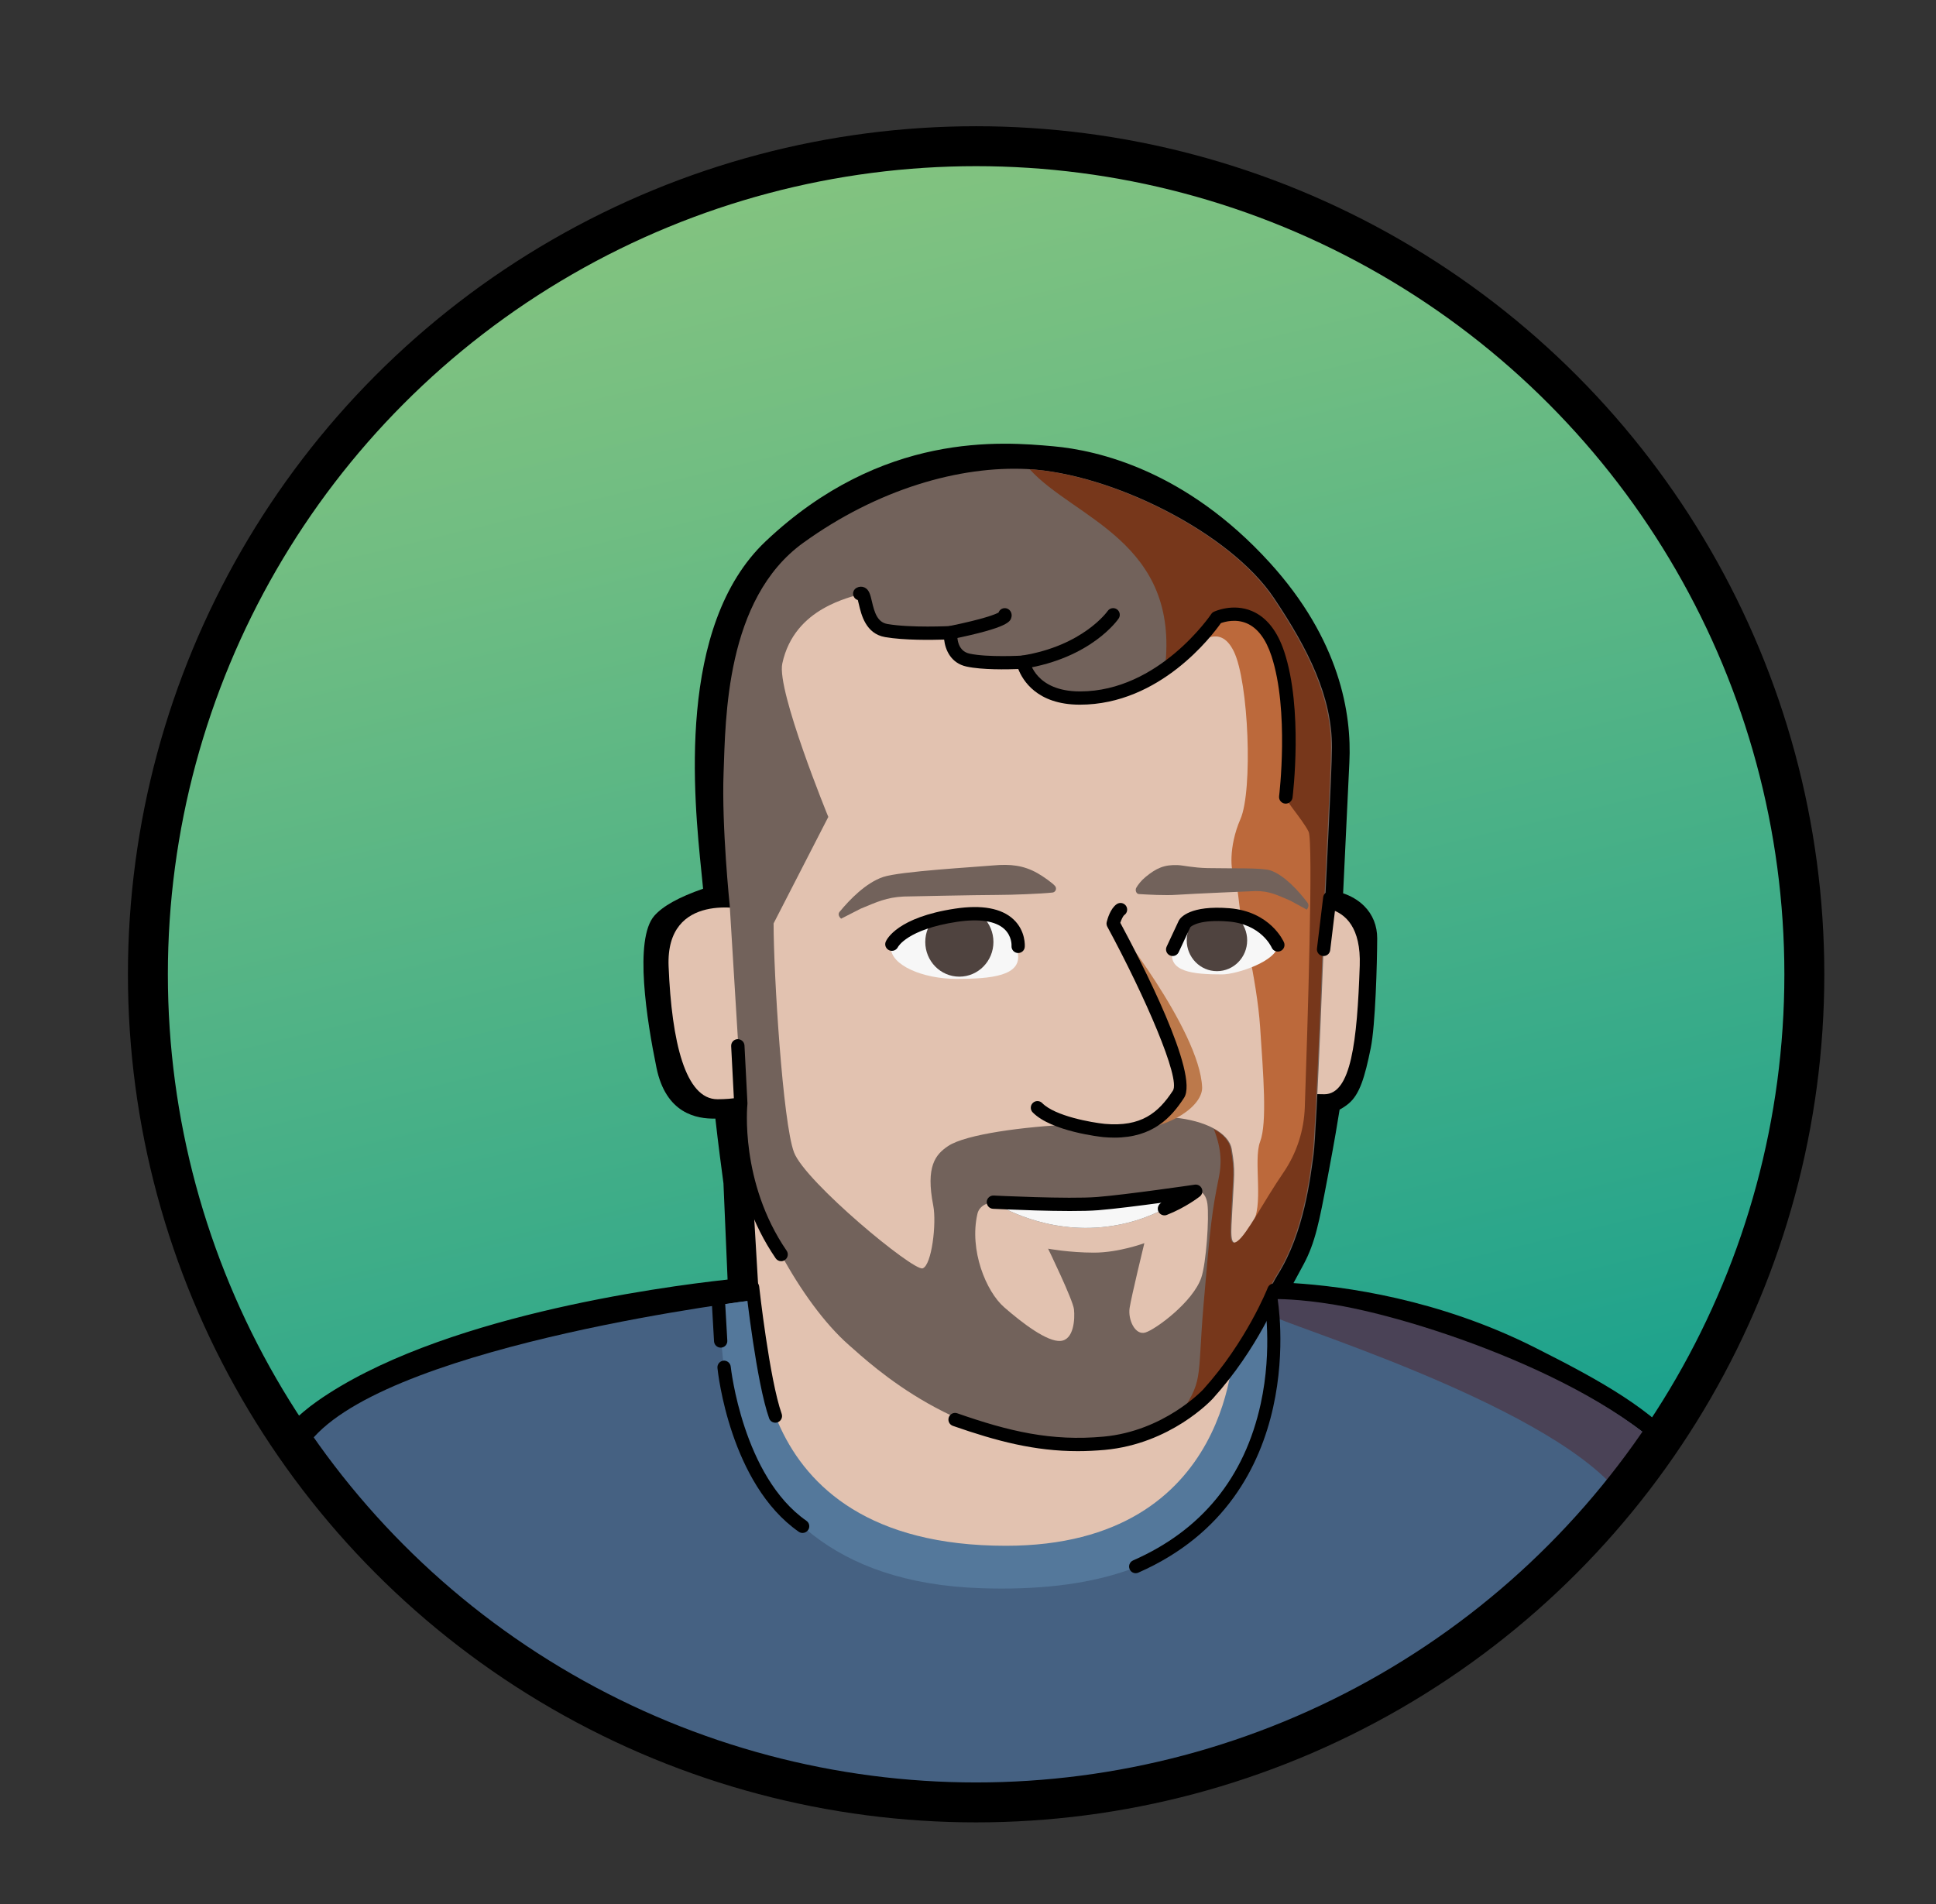 <?xml version="1.0" encoding="utf-8"?>
<!-- Generator: Adobe Illustrator 25.2.3, SVG Export Plug-In . SVG Version: 6.00 Build 0)  -->
<svg version="1.1" id="Layer_1" xmlns="http://www.w3.org/2000/svg" xmlns:xlink="http://www.w3.org/1999/xlink" x="0px" y="0px"
	 viewBox="0 0 436.28 429.15" style="enable-background:new 0 0 436.28 429.15;" xml:space="preserve">
<rect x="0" y="0" width="436.28" height="429.15" fill="#333333" stroke="none"/>
<style type="text/css">
	.st0{clip-path:url(#XMLID_3_);}
	.st1{clip-path:url(#SVGID_2_);}
	.st2{fill:#54789B;}
	.st3{fill:#E2C2B0;}
	.st4{fill:#72625B;}
	.st5{clip-path:url(#SVGID_4_);}
	.st6{fill:#F7F7F7;}
	.st7{fill:#4A4256;}
	.st8{fill:#BC693B;}
	.st9{fill:#77371B;}
	.st10{fill:#BC794B;}
	.st11{clip-path:url(#SVGID_6_);}
	.st12{fill:#4F433F;}
	.st13{clip-path:url(#SVGID_8_);}
	.st14{fill:none;stroke:#000000;stroke-width:9;stroke-linecap:round;stroke-linejoin:round;stroke-miterlimit:10;}
</style>
<g>
	<defs>
		<circle id="XMLID_11_" cx="219.97" cy="219.59" r="186.64"/>
	</defs>
	<linearGradient id="XMLID_2_" gradientUnits="userSpaceOnUse" x1="169.361" y1="8.524" x2="268.133" y2="420.461">
		<stop  offset="0" style="stop-color:#8CC67F"/>
		<stop  offset="0.232" style="stop-color:#70BD82"/>
		<stop  offset="0.731" style="stop-color:#29A68B"/>
		<stop  offset="1" style="stop-color:#009990"/>
	</linearGradient>
	<use xlink:href="#XMLID_11_"  style="overflow:visible;fill:url(#XMLID_2_);"/>
	<clipPath id="XMLID_3_">
		<use xlink:href="#XMLID_11_"  style="overflow:visible;"/>
	</clipPath>
	<g class="st0">
		<path d="M399.06,425.15c-0.4,0-0.81-0.05-1.21-0.15c-2.68-0.67-4.31-3.38-3.65-6.06c0-0.02,2.27-11.72-6.19-47.91
			c-8.84-37.82-18.27-44.16-46.75-58.48c-28.84-14.5-57.62-13.6-57.91-13.59c-1.79,0.09-3.5-0.84-4.44-2.37
			c-0.95-1.53-1-3.45-0.14-5.03c0,0,3.71-6.79,6.15-11.35c1.91-3.57,2.67-7.57,4.33-16.32l0.43-2.24
			c1.96-10.29,2.7-15.74,2.71-15.79c0.27-2.03,1.75-3.68,3.73-4.18c0.26-0.07,0.76-0.27,1.12-0.48c0.36-0.72,0.95-2.55,1.86-7.03
			c0.73-3.59,1.23-15.85,1.25-22.7c0-0.18-0.02-0.25-0.02-0.25c-0.32-0.39-2.02-0.79-2.85-0.79c-1.37,0-2.67-0.56-3.62-1.55
			c-0.94-0.99-1.44-2.32-1.38-3.69c0.01-0.26,1.2-25.82,1.61-33.88c0.46-9.04-1.84-22.95-15.4-37.83
			c-16.55-18.18-33.57-22.18-42.25-22.95c-11.04-0.98-34.03-3.02-57.01,18.7c-16.62,15.7-12.97,51.25-11.41,66.43
			c0.25,2.44,0.45,4.37,0.53,5.83c0.09,1.64,0.34,5.99-3.74,7.24c-6.51,1.99-8.85,3.46-9.58,4.03c-0.67,2.68-0.19,12.86,2.49,25.88
			c0.78,3.78,1.54,3.7,4.77,3.35c1.82-0.2,4.31-0.46,6.38,1.34c1.21,1.05,1.9,2.54,1.95,4.18c0.06,2.02,1.35,12.16,2.15,18.08
			c0.02,0.15,0.03,0.3,0.04,0.46l1.14,26.64c0.11,2.68-1.91,4.97-4.58,5.2c-0.63,0.05-62.94,5.43-92.33,26.09
			c-30.5,21.44-31.78,95.51-31.79,96.25c-0.03,2.74-2.27,4.94-5,4.94c-0.02,0-0.04,0-0.06,0c-2.76-0.03-4.97-2.3-4.94-5.06
			c0.04-3.25,1.36-79.94,36.04-104.31c26.98-18.96,76.77-25.7,92.47-27.41l-0.93-21.69c-0.24-1.77-1.26-9.42-1.82-14.59
			c-4.22,0.09-11.14-1.11-13.27-11.45c-2.17-10.54-5.12-29.01-0.48-34.27c1.94-2.19,5.47-4.16,10.98-6.09
			c-0.1-1.1-0.23-2.4-0.36-3.61c-1.71-16.65-5.72-55.63,14.49-74.72c26.25-24.8,53.23-22.41,64.76-21.39
			c10.12,0.9,29.92,5.49,48.76,26.18c15.87,17.43,18.54,34.13,17.99,45.07c-0.3,6.01-1.05,21.8-1.41,29.5
			c1.61,0.55,3.32,1.44,4.75,2.87c1.93,1.93,2.94,4.46,2.93,7.32c-0.02,5.58-0.4,19.54-1.45,24.67c-1.36,6.69-2.51,10.46-4.99,12.54
			c-0.66,0.55-1.36,1-2.03,1.36c-0.42,2.66-1.17,7.16-2.36,13.46l-0.42,2.24c-1.8,9.5-2.7,14.26-5.34,19.18
			c-0.69,1.3-1.49,2.77-2.28,4.22c11.38,0.71,32.61,3.56,54.29,14.46c31.49,15.83,42.46,24.38,51.99,65.13
			c9.06,38.75,6.48,51.3,6.15,52.6C403.35,423.63,401.31,425.15,399.06,425.15z"/>
	</g>
	<g class="st0">
		<defs>
			<path id="SVGID_1_" d="M170.24,292.98c0,0-80.25,9.68-99.45,30.87c-31.13,34.35-29.26,96.39-29.26,96.39h358.62
				c0,0,0.13-52.42-20.16-87.35c-10.33-17.79-64.14-39.51-92.12-39.92S170.24,292.98,170.24,292.98z"/>
		</defs>
		<use xlink:href="#SVGID_1_"  style="overflow:visible;fill:#456182;"/>
		<clipPath id="SVGID_2_">
			<use xlink:href="#SVGID_1_"  style="overflow:visible;"/>
		</clipPath>
		<g class="st1">
			<path class="st2" d="M162.84,287.49c0,0-9.82,68.2,58.21,70.46c25.29,0.84,42.67-4.87,53.84-17.94
				c17.26-20.2,8.92-60.36,8.92-60.36L162.84,287.49z"/>
		</g>
	</g>
	<g class="st0">
		<path class="st3" d="M167.91,239.73l3.28,55.69c0,0-5.87,52.97,55.49,52.97c51.83,0,51.38-46.16,51.38-46.16l-2.89-62.5H167.91z"
			/>
	</g>
	<g class="st0">
		<path class="st3" d="M168.1,205.01c0,0-18.13-4.31-17.43,12.8c0.7,17.11,3.79,29.94,11.02,29.94s10.41-2.32,10.41-2.32l2.07-11.17
			l-2.33-22.48L168.1,205.01z"/>
	</g>
	<g class="st0">
		<path class="st3" d="M292.59,205.01c0,0,14.41-4.49,13.83,12.62c-0.58,17.11-1.95,28.99-7.98,28.99s-9.13-0.88-9.13-0.88
			l-1.77-11.48l1.95-22.48L292.59,205.01z"/>
	</g>
	<g id="XMLID_9_" class="st0">
		<path class="st4" d="M166.8,242.58l-2.36-38.55c0,0-1.84-17.77-1.38-29.88c0.46-12.12,0.4-39.14,17.94-51.8
			c16.79-12.12,35.23-17.41,50.57-16.63c18.8,0.95,45.55,14.22,55.48,28.99c7.82,11.64,13.14,22.34,13.11,33.74
			c-0.01,5.72-1.61,34.69-1.61,37.07s-1.84,49.66-2.53,54.65c-0.69,4.99-2.07,17.58-8.05,27.09c-5.98,9.5-11.95,38.03-43.48,38.5
			c-28.57,0.42-48.04-18.11-53.14-22.57c-11.13-9.74-21.9-30.75-23.28-41.68S166.8,242.58,166.8,242.58z"/>
	</g>
	<g class="st0">
		<path class="st3" d="M174.33,208.12l12.33-24c0,0-11.68-28.49-10.37-34.57c2.76-12.83,15.72-14.81,17.56-15.76
			s0.46,7.37,5.98,8.32s14.49,0.48,14.49,0.48s-0.46,5.23,3.91,6.18c4.37,0.95,12.42,0.48,12.42,0.48s1.41,8.03,12.69,8.08
			c18.89,0.08,30.92-18.1,30.92-18.1s6.2-2.18,9.69,1.43c9.76,10.08,5.87,36.83,5.41,37.78s4.37,6.18,5.75,9.03
			c1.08,2.24-0.24,44.15-0.86,62.08c-0.18,5.3-1.86,10.42-4.83,14.75c-4.56,6.66-8.12,13.77-10.32,15.42
			c-2.09,1.57-1.63-2.21-1.4-6.98c0.39-7.96,0.77-8.63-0.12-13.74c-0.65-3.77-6.11-6.46-13.04-7.13c-3.49-0.33-6.98,2.62-12.33,3.03
			c-2.46,0.19-7.28-1.62-10.65-1.47c-10.67,0.48-23.89,2.19-27.89,4.86c-2.85,1.9-5.1,4.57-3.36,13.43
			c0.77,3.92-0.32,13.43-2.39,14.14c-2.07,0.71-26.46-19.49-28.99-26.14C176.4,253.03,174.33,219.53,174.33,208.12z"/>
	</g>
	<g class="st0">
		<path class="st3" d="M227.94,270.79c0,0-6.82-0.99-7.68,2.8c-1.87,8.14,1.94,17.47,6.02,21.03c4.08,3.56,9.68,7.84,12.71,7.6
			c3.03-0.24,3.26-4.99,3.03-7.13c-0.23-2.14-5.83-13.66-5.83-13.66s4.75,0.89,10.35,0.89s11.34-2.14,11.34-2.14
			s-2.92,12-3.32,14.61c-0.4,2.61,1.22,6.24,3.56,5.53c2.33-0.71,10.73-6.89,12.59-12.36c1.11-3.25,1.81-13.48,1.38-16.65
			c-0.22-1.62-1.02-3.04-2.61-2.83c0,0-14.48,2.3-22.09,2.79C239.77,271.76,227.94,270.79,227.94,270.79"/>
	</g>
	<g class="st0">
		<defs>
			<path id="SVGID_3_" d="M267.93,268.69c0,0-9.8,2.02-20.55,2.58c-8.83,0.47-18.31-0.53-23.51-0.32c0,0,9.76,6.56,23.16,5.73
				S267.93,268.69,267.93,268.69z"/>
		</defs>
		<use xlink:href="#SVGID_3_"  style="overflow:visible;fill:#4D4D4D;"/>
		<clipPath id="SVGID_4_">
			<use xlink:href="#SVGID_3_"  style="overflow:visible;"/>
		</clipPath>
		<g class="st5">
			<path class="st6" d="M223.87,277.02c0,0,13.33,1.3,22.03,0.49c8.7-0.81,22.03-2.05,22.03-2.05l4.87-13.16c0,0-51.47,3.8-50.6,3.8
				C223.07,266.1,223.87,277.02,223.87,277.02z"/>
		</g>
	</g>
	<g class="st0">
		<path class="st7" d="M287.69,297.04l-0.24-4.25c0,0,5.09-0.11,13.31,1.27c21.59,3.62,66.53,19.51,79.78,39.29
			c5.47,8.17,8.82,19.18,11.7,29.88c7.91,29.35,7.91,57.01,7.91,57.01h-17.21c0,0-1.75-64.85-18.86-84.63
			c-17.11-19.78-76.27-37.6-77.23-39.02"/>
	</g>
	<g class="st0">
		<path class="st8" d="M295.1,187.45c-1.38-2.85-6.21-8.08-5.75-9.03c0.46-0.95,4.35-27.71-5.41-37.78
			c-2.96-3.06-7.88-1.95-9.29-1.55c-0.31,0.27-0.61,0.55-0.89,0.81c-0.45,0.62-1.21,1.61-2.26,2.82l0,0
			c-1.52,3.62,3.17-2.8,6.54,4.09c3.37,6.89,4.3,31.37,1.5,37.78c-2.8,6.42-2.07,12.12-1.5,12.36s1.5,9.13,1.5,9.13
			s3.73,14.8,4.43,25.41c0.7,10.61,1.63,21.54,0,25.82c-1.63,4.27,1.01,14.85-1.92,18.62c1.99-3.08,4.47-7.46,7.34-11.66
			c2.96-4.33,4.64-9.45,4.83-14.75C294.86,231.6,296.19,189.69,295.1,187.45z"/>
	</g>
	<g class="st0">
		<path class="st9" d="M286.84,134.7c-9.81-14.6-36.04-27.72-54.8-28.94c10.02,11.1,33.96,16.35,30.47,44.99
			c7.34-5.18,11.54-11.53,11.54-11.53s6.2-2.18,9.69,1.43c9.76,10.08,5.87,36.83,5.41,37.78s4.37,6.18,5.75,9.03
			c1.08,2.24-0.24,44.15-0.86,62.08c-0.18,5.3-1.86,10.42-4.83,14.75c-4.56,6.66-8.12,13.77-10.32,15.42
			c-2.09,1.57-1.63-2.21-1.4-6.98c0.39-7.96,0.77-8.63-0.12-13.74c-0.31-1.79-1.71-3.34-3.84-4.54c1.88,4.8,1.72,8.06,1.13,10.96
			c-1.52,7.6-1.87,10.14-3.44,28.67c-1.49,17.57,0.19,16.75-6.05,25.82c13.95-8.97,18.27-25.76,22.59-32.63
			c5.98-9.51,7.36-22.1,8.05-27.09c0.69-4.99,2.53-52.28,2.53-54.65s1.6-31.35,1.61-37.07C299.98,157.03,294.66,146.34,286.84,134.7
			z"/>
	</g>
	<g class="st0">
		<path class="st10" d="M270.9,245.05c0.16,3.82-6.36,9.34-17.49,9.85c0,0,12.82-2.64,12.58-9.65c-0.36-10.87-9.62-26.43-15.13-37.1
			C250.11,206.69,270.37,232.12,270.9,245.05z"/>
	</g>
	<g class="st0">
		<defs>
			<path id="SVGID_5_" d="M229.32,214.6c1.2,5.44-6.17,6.02-13.79,6.02s-14.77-3.11-14.77-7.02c0-3.03,11.47-7.22,19.08-7.22
				C225.93,206.38,228.26,209.78,229.32,214.6z"/>
		</defs>
		<use xlink:href="#SVGID_5_"  style="overflow:visible;fill:#F7F7F7;"/>
		<clipPath id="SVGID_6_">
			<use xlink:href="#SVGID_5_"  style="overflow:visible;"/>
		</clipPath>
		<g class="st11">
			<ellipse class="st12" cx="216.19" cy="212.3" rx="7.68" ry="7.82"/>
		</g>
	</g>
	<g class="st0">
		<defs>
			<path id="SVGID_7_" d="M287.95,212.97c0,3.59-9.21,6.64-12.55,6.64c-6.54,0-12.38-0.55-11.14-5.64c1.33-5.49,3.22-7.94,9.76-7.94
				C283.29,206.03,287.95,210.68,287.95,212.97z"/>
		</defs>
		<use xlink:href="#SVGID_7_"  style="overflow:visible;fill:#F7F7F7;"/>
		<clipPath id="SVGID_8_">
			<use xlink:href="#SVGID_7_"  style="overflow:visible;"/>
		</clipPath>
		<g class="st13">
			<ellipse class="st12" cx="274.24" cy="211.94" rx="6.81" ry="6.94"/>
		</g>
	</g>
	<g class="st0">
		<path class="st4" d="M189.55,207.05l4.42-2.26c3.63-1.49,5.77-2.54,9.69-2.73c0,0,16.67-0.36,21.1-0.36
			c3.23,0,9.97-0.26,12.43-0.54c0.71-0.08,1.03-0.94,0.56-1.48c-0.58-0.67-2.61-2.13-3.94-2.88c-3.15-1.78-6.13-2.1-9.98-1.75
			c-3.85,0.36-20.99,1.31-24.83,2.61c-3.85,1.31-7.5,5.05-9.79,7.84C188.57,206.28,189.55,207.05,189.55,207.05z"/>
	</g>
	<g class="st0">
		<path class="st4" d="M294.48,205.01L290.8,203c-3-1.28-4.77-2.21-7.9-2.17c0,0-14.21,0.59-17.73,0.84
			c-2.57,0.18-6.57-0.04-8.54-0.17c-0.57-0.04-0.89-0.88-0.55-1.45c0.42-0.7,1.08-1.58,2.09-2.41c2.39-1.96,4.19-2.8,7.28-2.66
			c1.2,0.05,3.31,0.59,6.64,0.67c5.25,0.12,12.29-0.13,14.22,0.53c3.15,1.09,6.32,4.61,8.34,7.27
			C295.21,204.18,294.48,205.01,294.48,205.01z"/>
	</g>
	<g id="strokes_1_" class="st0">
		<g>
			<path d="M214.21,144.08c-0.7,0-1.32-0.49-1.47-1.2c-0.17-0.81,0.36-1.6,1.17-1.77c7.98-1.64,10.42-2.67,11.11-3.05
				c0.06-0.16,0.14-0.31,0.25-0.45c0.52-0.64,1.47-0.73,2.11-0.21c0.49,0.4,0.7,1.06,0.55,1.69c-0.24,0.98-0.57,2.32-13.42,4.96
				C214.41,144.07,214.31,144.08,214.21,144.08z M225.48,139.72L225.48,139.72L225.48,139.72z"/>
		</g>
		<g>
			<path d="M230.54,150.73c-0.72,0-1.36-0.53-1.48-1.26c-0.13-0.82,0.43-1.59,1.25-1.72c13.75-2.19,19.25-9.96,19.3-10.04
				c0.47-0.68,1.4-0.85,2.08-0.39c0.68,0.47,0.86,1.4,0.4,2.08c-0.25,0.36-6.2,8.9-21.31,11.31
				C230.7,150.73,230.62,150.73,230.54,150.73z"/>
		</g>
		<g>
			<path d="M180.86,345.5c-0.3,0-0.6-0.09-0.86-0.27c-15.47-10.79-18.22-35.85-18.32-36.91c-0.08-0.82,0.51-1.56,1.34-1.65
				c0.81-0.08,1.56,0.51,1.65,1.34c0.03,0.25,2.72,24.75,17.06,34.75c0.68,0.47,0.85,1.41,0.37,2.09
				C181.8,345.27,181.34,345.5,180.86,345.5z"/>
		</g>
		<g>
			<path d="M289.74,181.12c-0.06,0-0.12,0-0.19-0.01c-0.82-0.1-1.41-0.85-1.3-1.67c0.02-0.19,2.32-19.31-1.72-31.59
				c-1.26-3.83-3.13-6.31-5.56-7.36c-2.48-1.07-4.95-0.37-5.84-0.05c-1.95,2.77-13.71,18.38-31.77,18.38c-0.04,0-0.09,0-0.13,0
				c-9.53-0.04-12.76-5.48-13.76-8.03c-2.44,0.09-8.12,0.21-11.66-0.56c-3.53-0.77-4.78-3.75-5.05-6.08
				c-2.84,0.09-9,0.18-13.29-0.56c-4.38-0.75-5.38-5.07-5.92-7.39c-0.07-0.3-0.16-0.67-0.24-0.96c-0.38-0.11-0.71-0.37-0.9-0.75
				c-0.38-0.74-0.09-1.64,0.65-2.02c0.58-0.3,1.2-0.32,1.75-0.07c1.06,0.49,1.32,1.65,1.67,3.13c0.59,2.57,1.27,4.73,3.51,5.11
				c5.29,0.91,14.07,0.46,14.16,0.46c0.43-0.02,0.86,0.14,1.16,0.46c0.3,0.31,0.45,0.74,0.42,1.17c-0.03,0.4-0.22,3.94,2.74,4.58
				c4.12,0.9,11.93,0.45,12.02,0.44c0.75-0.03,1.43,0.49,1.57,1.24c0.05,0.27,1.42,6.8,11.22,6.84c0.04,0,0.08,0,0.12,0
				c17.77,0,29.43-17.25,29.55-17.43c0.15-0.23,0.36-0.41,0.6-0.52c0.17-0.08,4.28-2,8.61-0.15c3.27,1.4,5.71,4.49,7.26,9.19
				c4.25,12.92,1.95,32.09,1.85,32.9C291.13,180.56,290.48,181.12,289.74,181.12z"/>
		</g>
		<g>
			<path d="M251.13,256.4c-0.78,0-1.6-0.04-2.45-0.11c-0.5-0.05-11.73-1.26-15.96-5.58c-0.58-0.59-0.57-1.54,0.02-2.12
				c0.59-0.58,1.54-0.57,2.12,0.02c2.89,2.95,11.16,4.39,14.1,4.69c8.19,0.73,12.07-2.47,15.36-7.5c1.76-2.69-6.3-21.26-14.78-36.93
				c-0.18-0.33-0.23-0.71-0.14-1.07c0.17-0.69,0.82-3.03,2.25-4.02c0.68-0.47,1.61-0.31,2.09,0.37c0.47,0.68,0.31,1.61-0.38,2.09
				c-0.27,0.19-0.65,0.99-0.9,1.74c4.63,8.6,17.84,34.15,14.36,39.46C263.9,251.93,259.74,256.4,251.13,256.4z"/>
		</g>
		<g>
			<path d="M262.41,273.92c-0.6,0-1.17-0.36-1.4-0.96c-0.28-0.72,0.04-1.53,0.71-1.88c-4.82,0.65-10.71,1.4-14.23,1.68
				c-6.67,0.53-23.01-0.29-23.71-0.32c-0.83-0.04-1.46-0.75-1.42-1.57s0.75-1.46,1.57-1.42c0.17,0.01,16.84,0.84,23.32,0.33
				c6.52-0.52,21.83-2.75,21.99-2.78c0.67-0.1,1.33,0.27,1.59,0.89c0.27,0.62,0.09,1.35-0.45,1.77c-0.13,0.1-3.21,2.51-7.44,4.16
				C262.78,273.89,262.59,273.92,262.41,273.92z"/>
		</g>
		<g>
			<path d="M176.04,284.25c-0.48,0-0.95-0.23-1.24-0.65c-10.89-15.91-9.53-33.12-9.36-34.91l-0.67-12.91
				c-0.04-0.83,0.59-1.53,1.42-1.58c0.81-0.03,1.53,0.59,1.58,1.42l0.67,13.02c0,0.08,0,0.16-0.01,0.24
				c-0.02,0.17-1.77,17.52,8.84,33.01c0.47,0.68,0.29,1.62-0.39,2.08C176.63,284.17,176.34,284.25,176.04,284.25z"/>
		</g>
		<g>
			<path d="M229.45,214.79c-0.04,0-0.08,0-0.12,0c-0.82-0.07-1.44-0.78-1.38-1.6c0.01-0.11,0.11-2.22-1.64-3.82
				c-1.97-1.8-5.64-2.36-10.63-1.61c-11.23,1.69-13.31,5.65-13.33,5.69c-0.36,0.73-1.24,1.06-1.98,0.72
				c-0.74-0.34-1.08-1.18-0.77-1.93c0.24-0.56,2.67-5.5,15.63-7.45c6.04-0.91,10.47-0.09,13.16,2.42c2.8,2.62,2.56,6.06,2.54,6.21
				C230.88,214.2,230.22,214.79,229.45,214.79z"/>
		</g>
		<g>
			<path d="M264.26,215.47c-0.21,0-0.43-0.05-0.63-0.14c-0.75-0.35-1.08-1.24-0.72-1.99l2.72-5.82c0.02-0.04,0.04-0.09,0.07-0.13
				c0.34-0.58,2.49-3.41,11.37-2.69c9.19,0.75,12.15,7.4,12.27,7.68c0.33,0.76-0.02,1.64-0.79,1.97c-0.76,0.32-1.64-0.02-1.97-0.78
				l0,0c-0.1-0.22-2.43-5.29-9.76-5.88c-6.36-0.52-8.25,0.97-8.56,1.26l-2.64,5.65C265.36,215.15,264.82,215.47,264.26,215.47z
				 M268.27,208.91L268.27,208.91L268.27,208.91z"/>
		</g>
		<g>
			<path d="M298.27,215.47c-0.06,0-0.12,0-0.18-0.01c-0.82-0.1-1.41-0.85-1.31-1.67l1.4-11.58c0.1-0.82,0.86-1.41,1.67-1.31
				c0.82,0.1,1.41,0.85,1.31,1.67l-1.4,11.58C299.67,214.91,299.02,215.47,298.27,215.47z"/>
		</g>
		<g>
			<path d="M255.94,354.57c-0.58,0-1.13-0.33-1.37-0.9c-0.33-0.76,0.01-1.64,0.77-1.98c15.46-6.79,25.13-18.68,28.77-35.33
				c2.73-12.53,0.83-23.2,0.81-23.31c-0.15-0.81,0.39-1.6,1.2-1.75c0.83-0.15,1.6,0.39,1.75,1.2c0.08,0.45,7.79,44.74-31.32,61.93
				C256.35,354.53,256.14,354.57,255.94,354.57z"/>
		</g>
		<g>
			<path d="M174.73,320.65c-0.62,0-1.2-0.38-1.41-1c-2.86-8.07-5.13-28.51-5.23-29.38c-0.09-0.82,0.5-1.56,1.33-1.66
				c0.81-0.08,1.56,0.5,1.66,1.33c0.02,0.21,2.33,20.96,5.07,28.7c0.28,0.78-0.13,1.64-0.91,1.92
				C175.07,320.62,174.9,320.65,174.73,320.65z"/>
		</g>
		<g>
			<path d="M162.41,303.73c-0.79,0-1.45-0.62-1.5-1.41l-0.54-9.44c-0.05-0.83,0.58-1.54,1.41-1.58c0.82-0.06,1.54,0.58,1.58,1.41
				l0.54,9.44c0.05,0.83-0.58,1.54-1.41,1.58C162.46,303.73,162.43,303.73,162.41,303.73z"/>
		</g>
		<g>
			<path d="M242.89,327.06c-9.68,0-18.2-2.22-28.16-5.7c-0.78-0.27-1.19-1.13-0.92-1.91c0.27-0.78,1.13-1.2,1.91-0.92
				c11.6,4.05,21.16,6.35,32.96,5.26c13.64-1.25,22.34-10.51,22.43-10.6c9.78-10.82,14.54-22.84,14.58-22.96
				c0.3-0.77,1.17-1.15,1.94-0.85c0.77,0.3,1.15,1.17,0.85,1.94c-0.2,0.51-4.99,12.63-15.16,23.89
				c-0.39,0.42-9.54,10.21-24.37,11.57C246.87,326.96,244.85,327.06,242.89,327.06z"/>
		</g>
	</g>
</g>
<circle id="XMLID_13_" class="st14" cx="219.97" cy="219.59" r="186.64"/>
</svg>
